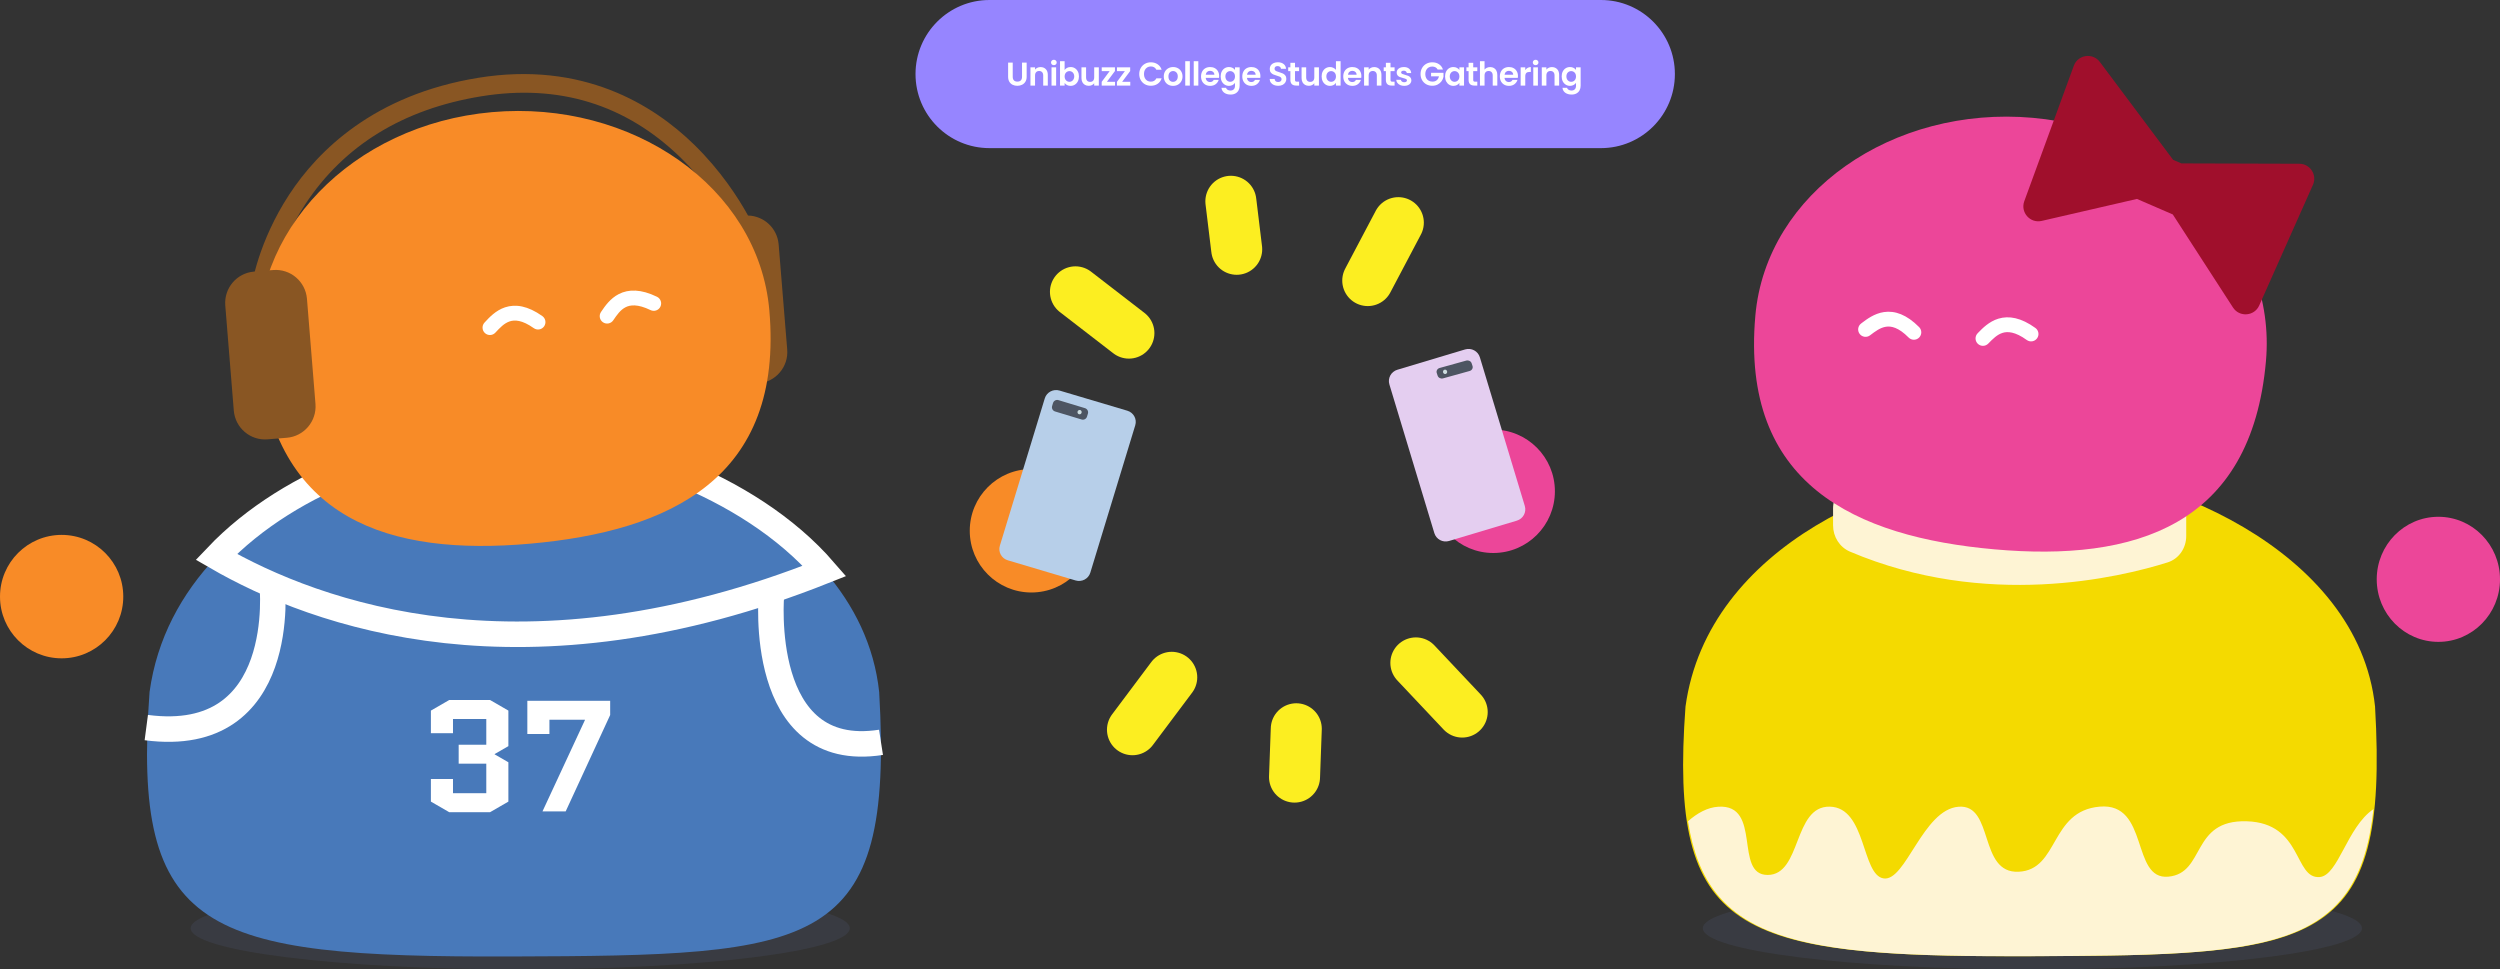 <svg width="392" height="152" viewBox="0 0 392 152" fill="none" xmlns="http://www.w3.org/2000/svg">
<rect x="0" y="0" width="392" height="152" fill="#333333" stroke="none"/>
<g clip-path="url(#clip0_5633_30511)">
<path opacity="0.35" d="M81.57 152.001C110.109 152.001 133.244 149.112 133.244 145.549C133.244 141.986 110.109 139.098 81.57 139.098C53.031 139.098 29.896 141.986 29.896 145.549C29.896 149.112 53.031 152.001 81.57 152.001Z" fill="#464A60"/>
<path opacity="0.35" d="M318.677 152.001C347.215 152.001 370.351 149.112 370.351 145.549C370.351 141.986 347.215 139.098 318.677 139.098C290.139 139.098 267.003 141.986 267.003 145.549C267.003 149.112 290.139 152.001 318.677 152.001Z" fill="#464A60"/>
<path d="M129.285 89.523C82.357 108.202 49.717 96.466 33.92 87.32C28.475 93.06 24.6 100.121 23.45 108.514C20.663 146.303 31.811 150.125 80.067 149.978C128.322 149.831 140.203 149.096 137.856 108.514C137.076 101.209 133.911 94.869 129.285 89.523Z" fill="#4879BA"/>
<path d="M129.285 89.521C117.331 75.703 95.611 68.516 80.064 68.516C65.264 68.516 45.836 74.75 33.917 87.316C49.717 96.464 82.358 108.201 129.285 89.521Z" fill="#4879BA" stroke="white" stroke-width="4" stroke-miterlimit="10"/>
<path d="M161.722 92.902C167.06 92.902 171.387 88.569 171.387 83.224C171.387 77.879 167.06 73.547 161.722 73.547C156.385 73.547 152.058 77.879 152.058 83.224C152.058 88.569 156.385 92.902 161.722 92.902Z" fill="#F88B27"/>
<path d="M9.665 103.226C15.002 103.226 19.329 98.893 19.329 93.549C19.329 88.204 15.002 83.871 9.665 83.871C4.327 83.871 0 88.204 0 93.549C0 98.893 4.327 103.226 9.665 103.226Z" fill="#F88B27"/>
<path d="M42.675 91.613C42.675 91.613 45.432 117.038 22.938 114.084" stroke="white" stroke-width="4" stroke-miterlimit="10"/>
<path d="M120.966 93.16C120.966 93.16 118.567 119.452 138.141 116.397" stroke="white" stroke-width="4" stroke-miterlimit="10"/>
<path d="M168.655 91.017L158.017 87.854C157.036 87.562 156.482 86.541 156.775 85.575L163.822 62.464C164.118 61.495 165.152 60.948 166.13 61.238L176.768 64.4C177.749 64.693 178.303 65.714 178.009 66.68L170.963 89.791C170.667 90.76 169.633 91.31 168.655 91.017Z" fill="#B7CFE9"/>
<path d="M169.595 65.777L165.43 64.517C165.069 64.408 164.865 64.025 164.973 63.662L165.111 63.199C165.22 62.837 165.602 62.631 165.963 62.74L170.128 64C170.489 64.109 170.693 64.493 170.585 64.855L170.446 65.318C170.338 65.684 169.956 65.889 169.595 65.777Z" fill="#4D5562"/>
<path d="M169.599 64.698C169.641 64.513 169.532 64.33 169.356 64.289C169.179 64.248 169.001 64.366 168.958 64.551C168.916 64.736 169.025 64.919 169.201 64.96C169.378 65.001 169.556 64.884 169.599 64.698Z" fill="#CDDDE0"/>
<path d="M123.434 54.804L122.091 38.327C121.886 35.787 119.785 33.854 117.289 33.795C115.741 30.992 112.994 26.733 108.829 22.668C102.422 16.418 91.348 9.531 74.96 12.206C58.652 14.869 49.86 23.621 45.357 30.496C40.475 37.949 39.47 44.715 39.432 45L42.34 45.413C42.349 45.349 43.321 38.914 47.886 31.998C53.969 22.779 63.24 17.095 75.436 15.104C87.582 13.121 98.102 16.35 106.702 24.698C110.083 27.98 112.492 31.452 114.028 34.036L113.731 34.059C111.011 34.28 108.988 36.661 109.208 39.377L110.55 55.854C110.77 58.57 113.156 60.591 115.876 60.371L118.91 60.125C121.63 59.899 123.657 57.517 123.434 54.804Z" fill="#895623"/>
<path d="M120.628 48.616C122.954 74.974 105.007 83.308 83.118 85.249C61.228 87.19 42.855 81.682 40.565 55.718C38.857 36.38 55.255 19.524 77.145 17.583C99.035 15.639 118.921 29.278 120.628 48.616Z" fill="#F88B27"/>
<path fill-rule="evenodd" clip-rule="evenodd" d="M98.089 48.175C97.276 48.59 96.74 49.368 96.153 50.228C95.792 50.758 95.07 50.894 94.541 50.532C94.013 50.17 93.877 49.447 94.238 48.918C94.264 48.88 94.291 48.84 94.319 48.799C94.843 48.027 95.677 46.799 97.036 46.105C98.572 45.322 100.52 45.321 103.015 46.534C103.592 46.814 103.832 47.509 103.552 48.086C103.273 48.663 102.579 48.903 102.003 48.623C99.954 47.628 98.797 47.814 98.089 48.175ZM79.918 50.395C79.047 50.685 78.391 51.387 77.672 52.161C77.237 52.632 76.503 52.659 76.033 52.222C75.564 51.786 75.537 51.051 75.972 50.581C76.004 50.547 76.037 50.511 76.072 50.474C76.712 49.78 77.731 48.676 79.184 48.191C80.832 47.641 82.763 47.946 85.037 49.559C85.56 49.929 85.683 50.654 85.313 51.178C84.943 51.701 84.219 51.825 83.696 51.454C81.836 50.134 80.67 50.143 79.918 50.395Z" fill="white"/>
<path d="M44.969 68.642L41.953 68.889C39.249 69.109 36.881 67.088 36.659 64.374L35.324 47.902C35.106 45.188 37.117 42.81 39.821 42.587L42.838 42.341C45.542 42.121 47.91 44.141 48.132 46.856L49.466 63.327C49.688 66.042 47.673 68.422 44.969 68.642Z" fill="#895623"/>
<path d="M264.287 110.788C267.751 85.524 297.415 73.031 317.79 73.031C338.169 73.031 369.771 86.078 372.408 110.788C374.624 149.098 363.398 149.794 317.79 149.931C272.189 150.07 261.653 146.461 264.287 110.788Z" fill="#F4DA00"/>
<path d="M234.143 86.71C239.481 86.71 243.808 82.378 243.808 77.033C243.808 71.688 239.481 67.356 234.143 67.356C228.805 67.356 224.479 71.688 224.479 77.033C224.479 82.378 228.805 86.71 234.143 86.71Z" fill="#EC4699"/>
<path d="M382.336 100.644C387.673 100.644 392 96.254 392 90.838C392 85.422 387.673 81.031 382.336 81.031C376.998 81.031 372.671 85.422 372.671 90.838C372.671 96.254 376.998 100.644 382.336 100.644Z" fill="#EC4699"/>
<path d="M227.211 84.825L237.849 81.635C238.83 81.34 239.384 80.31 239.09 79.336L232.044 56.026C231.748 55.049 230.714 54.497 229.736 54.789L219.098 57.979C218.117 58.274 217.563 59.304 217.856 60.278L224.903 83.589C225.199 84.566 226.233 85.12 227.211 84.825Z" fill="#E4CEF0"/>
<path d="M287.425 79.725C287.425 75.925 292.093 73.177 295.716 74.31C303.58 76.769 317.136 78.754 336.813 74.046C339.821 73.327 342.8 75.55 342.8 78.645V84.048C342.8 85.935 341.666 87.623 339.87 88.189C332.342 90.557 311.417 95.56 290.085 86.499C288.443 85.802 287.425 84.159 287.425 82.373V79.725Z" fill="#FEF4D4"/>
<path d="M226.271 59.328L230.436 58.172C230.797 58.072 231.001 57.72 230.893 57.388L230.754 56.964C230.646 56.631 230.264 56.443 229.903 56.542L225.738 57.698C225.377 57.798 225.173 58.15 225.281 58.482L225.42 58.906C225.528 59.239 225.91 59.427 226.271 59.328Z" fill="#4D5562"/>
<path d="M226.666 58.64C226.843 58.599 226.952 58.416 226.909 58.23C226.867 58.045 226.689 57.928 226.512 57.969C226.335 58.01 226.226 58.193 226.269 58.378C226.312 58.564 226.49 58.681 226.666 58.64Z" fill="#CDDDE0"/>
<path d="M275.238 49.507C272.91 75.865 290.858 84.199 312.75 86.139C334.638 88.081 353.011 82.573 355.303 56.609C357.009 37.271 340.61 20.414 318.721 18.473C296.833 16.53 276.941 30.169 275.238 49.507Z" fill="#EC4699"/>
<path fill-rule="evenodd" clip-rule="evenodd" d="M360.537 25.677C362.23 25.683 363.362 27.428 362.671 28.98L354.246 47.898C353.488 49.599 351.145 49.781 350.133 48.218L340.695 33.627C340.682 33.621 340.674 33.618 340.661 33.612L335.074 31.192L320.136 34.639C318.322 35.058 316.767 33.295 317.407 31.547L325.172 10.314C325.811 8.566 328.136 8.223 329.254 9.713L340.746 25.064L342.035 25.621L360.537 25.677Z" fill="#A00F2C"/>
<path d="M372.155 126.87C368.003 129.688 366.647 137.284 363.727 137.52C359.663 137.849 361.111 129.047 352.29 128.776C343.468 128.504 345.872 136.92 339.991 137.463C334.11 138.006 337.05 125.789 329.223 126.481C321.396 127.174 322.881 136.377 316.535 136.69C310.188 137.002 312.721 126.061 307.108 126.495C301.494 126.929 298.819 138.278 295.345 137.735C291.868 137.192 292.673 126.604 286.905 126.484C281.139 126.365 282.513 137.192 277.165 137.192C271.82 137.192 276.364 126.061 269.428 126.495C267.738 126.601 266.135 127.489 264.684 128.767C267.624 147.764 281.683 150.045 317.806 149.933C355.637 149.816 369.748 149.309 372.155 126.87Z" fill="#FEF4D4"/>
<path d="M76.844 127.351H70.436L67.565 125.692V122.149H71.029V124.378H76.25V119.746H71.92V116.773H76.25V112.735H71.029V114.964H67.565V111.422L70.436 109.762H76.844L79.714 111.422V116.996L77.561 118.234V118.284L79.714 119.523V125.692L76.844 127.351ZM88.698 127.228H85.061L91.717 112.908V112.858H86.15V115.088H82.686V109.886H95.675V112.115L88.698 127.228Z" fill="white"/>
<path d="M177.011 52.231L168.631 45.762" stroke="#FCEE21" stroke-width="8" stroke-miterlimit="10" stroke-linecap="round"/>
<path d="M193.914 39.087L193 31.562" stroke="#FCEE21" stroke-width="8" stroke-miterlimit="10" stroke-linecap="round"/>
<path d="M214.465 43.993L219.258 34.914" stroke="#FCEE21" stroke-width="8" stroke-miterlimit="10" stroke-linecap="round"/>
<path d="M222.008 103.945L229.272 111.65" stroke="#FCEE21" stroke-width="8" stroke-miterlimit="10" stroke-linecap="round"/>
<path d="M203.257 114.273L202.982 121.848" stroke="#FCEE21" stroke-width="8" stroke-miterlimit="10" stroke-linecap="round"/>
<path d="M183.728 106.203L177.573 114.418" stroke="#FCEE21" stroke-width="8" stroke-miterlimit="10" stroke-linecap="round"/>
<path fill-rule="evenodd" clip-rule="evenodd" d="M295.736 51.23C294.829 51.365 294.06 51.943 293.219 52.582C292.708 52.969 291.981 52.869 291.594 52.358C291.207 51.846 291.307 51.118 291.818 50.731C291.855 50.702 291.894 50.673 291.933 50.642C292.685 50.07 293.878 49.159 295.394 48.933C297.112 48.677 298.962 49.312 300.922 51.294C301.373 51.749 301.369 52.485 300.914 52.936C300.459 53.387 299.725 53.384 299.274 52.928C297.67 51.306 296.52 51.113 295.736 51.23ZM314.016 52.191C313.144 52.459 312.482 53.133 311.755 53.878C311.307 54.337 310.573 54.346 310.115 53.898C309.656 53.45 309.648 52.715 310.095 52.256C310.128 52.222 310.161 52.188 310.196 52.152C310.846 51.483 311.879 50.418 313.337 49.971C314.985 49.465 316.904 49.801 319.153 51.428C319.672 51.804 319.789 52.529 319.414 53.049C319.039 53.569 318.314 53.686 317.795 53.311C315.948 51.975 314.777 51.958 314.016 52.191Z" fill="white"/>
<path d="M143.553 11.613C143.553 5.199 148.745 0 155.15 0H251.024C257.429 0 262.622 5.199 262.622 11.613C262.622 18.026 257.429 23.226 251.024 23.226H155.15C148.745 23.226 143.553 18.026 143.553 11.613Z" fill="#9685FF"/>
<path d="M158.795 9.815V12.045C158.795 12.289 158.859 12.476 158.986 12.607C159.113 12.735 159.292 12.798 159.522 12.798C159.755 12.798 159.936 12.735 160.063 12.607C160.19 12.476 160.254 12.289 160.254 12.045V9.815H160.98V12.04C160.98 12.346 160.913 12.605 160.779 12.819C160.649 13.029 160.472 13.187 160.248 13.294C160.029 13.4 159.783 13.454 159.511 13.454C159.243 13.454 158.999 13.4 158.779 13.294C158.563 13.187 158.391 13.029 158.264 12.819C158.137 12.605 158.073 12.346 158.073 12.04V9.815H158.795ZM163.157 10.517C163.497 10.517 163.772 10.625 163.982 10.842C164.191 11.055 164.296 11.355 164.296 11.74V13.418H163.574V11.838C163.574 11.611 163.518 11.437 163.404 11.317C163.291 11.193 163.136 11.131 162.94 11.131C162.741 11.131 162.583 11.193 162.466 11.317C162.353 11.437 162.296 11.611 162.296 11.838V13.418H161.574V10.558H162.296V10.914C162.392 10.79 162.514 10.694 162.662 10.625C162.813 10.553 162.978 10.517 163.157 10.517ZM165.245 10.217C165.118 10.217 165.011 10.178 164.926 10.099C164.843 10.016 164.802 9.915 164.802 9.794C164.802 9.674 164.843 9.574 164.926 9.495C165.011 9.412 165.118 9.371 165.245 9.371C165.372 9.371 165.477 9.412 165.56 9.495C165.645 9.574 165.688 9.674 165.688 9.794C165.688 9.915 165.645 10.016 165.56 10.099C165.477 10.178 165.372 10.217 165.245 10.217ZM165.601 10.558V13.418H164.879V10.558H165.601ZM166.932 10.976C167.025 10.839 167.152 10.727 167.314 10.641C167.479 10.555 167.666 10.512 167.876 10.512C168.12 10.512 168.339 10.572 168.535 10.692C168.735 10.813 168.891 10.985 169.004 11.209C169.121 11.429 169.18 11.685 169.18 11.977C169.18 12.27 169.121 12.53 169.004 12.757C168.891 12.981 168.735 13.154 168.535 13.278C168.339 13.402 168.12 13.464 167.876 13.464C167.663 13.464 167.475 13.423 167.314 13.34C167.156 13.254 167.029 13.144 166.932 13.01V13.418H166.211V9.598H166.932V10.976ZM168.443 11.977C168.443 11.806 168.406 11.658 168.334 11.534C168.266 11.406 168.173 11.31 168.056 11.245C167.943 11.179 167.819 11.147 167.685 11.147C167.554 11.147 167.431 11.181 167.314 11.25C167.2 11.315 167.108 11.412 167.035 11.539C166.967 11.666 166.932 11.816 166.932 11.988C166.932 12.16 166.967 12.31 167.035 12.437C167.108 12.564 167.2 12.662 167.314 12.731C167.431 12.796 167.554 12.829 167.685 12.829C167.819 12.829 167.943 12.795 168.056 12.726C168.173 12.657 168.266 12.559 168.334 12.432C168.406 12.304 168.443 12.153 168.443 11.977ZM172.297 10.558V13.418H171.57V13.056C171.477 13.18 171.355 13.278 171.204 13.35C171.056 13.419 170.895 13.454 170.72 13.454C170.496 13.454 170.299 13.407 170.127 13.314C169.955 13.218 169.819 13.079 169.72 12.896C169.623 12.71 169.575 12.49 169.575 12.236V10.558H170.297V12.132C170.297 12.36 170.354 12.535 170.467 12.659C170.58 12.779 170.735 12.839 170.931 12.839C171.13 12.839 171.287 12.779 171.4 12.659C171.513 12.535 171.57 12.36 171.57 12.132V10.558H172.297ZM173.566 12.824H174.839V13.418H172.746V12.834L173.993 11.152H172.751V10.558H174.823V11.141L173.566 12.824ZM175.954 12.824H177.227V13.418H175.135V12.834L176.382 11.152H175.14V10.558H177.212V11.141L175.954 12.824ZM178.633 11.611C178.633 11.257 178.712 10.94 178.87 10.661C179.031 10.379 179.25 10.161 179.524 10.006C179.803 9.848 180.114 9.769 180.457 9.769C180.859 9.769 181.212 9.872 181.514 10.078C181.817 10.285 182.028 10.57 182.148 10.935H181.318C181.236 10.763 181.119 10.634 180.968 10.548C180.82 10.462 180.648 10.419 180.452 10.419C180.243 10.419 180.055 10.469 179.89 10.569C179.729 10.665 179.602 10.803 179.509 10.981C179.42 11.16 179.375 11.37 179.375 11.611C179.375 11.848 179.42 12.058 179.509 12.241C179.602 12.42 179.729 12.559 179.89 12.659C180.055 12.755 180.243 12.803 180.452 12.803C180.648 12.803 180.82 12.76 180.968 12.674C181.119 12.585 181.236 12.454 181.318 12.282H182.148C182.028 12.65 181.817 12.938 181.514 13.144C181.215 13.347 180.863 13.448 180.457 13.448C180.114 13.448 179.803 13.371 179.524 13.216C179.25 13.058 179.031 12.839 178.87 12.561C178.712 12.282 178.633 11.966 178.633 11.611ZM183.93 13.464C183.655 13.464 183.407 13.404 183.187 13.283C182.967 13.159 182.794 12.986 182.667 12.762C182.543 12.538 182.481 12.28 182.481 11.988C182.481 11.695 182.545 11.437 182.672 11.214C182.802 10.99 182.979 10.818 183.203 10.697C183.426 10.574 183.675 10.512 183.95 10.512C184.225 10.512 184.474 10.574 184.698 10.697C184.921 10.818 185.096 10.99 185.223 11.214C185.354 11.437 185.419 11.695 185.419 11.988C185.419 12.28 185.352 12.538 185.218 12.762C185.087 12.986 184.909 13.159 184.682 13.283C184.459 13.404 184.208 13.464 183.93 13.464ZM183.93 12.834C184.06 12.834 184.182 12.803 184.295 12.741C184.412 12.676 184.505 12.58 184.574 12.452C184.643 12.325 184.677 12.17 184.677 11.988C184.677 11.716 184.605 11.508 184.46 11.363C184.319 11.215 184.146 11.141 183.94 11.141C183.734 11.141 183.56 11.215 183.419 11.363C183.282 11.508 183.213 11.716 183.213 11.988C183.213 12.26 183.28 12.47 183.414 12.617C183.551 12.762 183.723 12.834 183.93 12.834ZM186.567 9.598V13.418H185.845V9.598H186.567ZM187.898 9.598V13.418H187.177V9.598H187.898ZM191.163 11.926C191.163 12.029 191.156 12.122 191.142 12.205H189.055C189.072 12.411 189.144 12.573 189.271 12.69C189.398 12.807 189.555 12.865 189.74 12.865C190.008 12.865 190.199 12.75 190.313 12.52H191.091C191.008 12.795 190.85 13.022 190.617 13.201C190.383 13.376 190.096 13.464 189.756 13.464C189.481 13.464 189.234 13.404 189.014 13.283C188.797 13.159 188.627 12.986 188.503 12.762C188.383 12.538 188.323 12.28 188.323 11.988C188.323 11.692 188.383 11.432 188.503 11.209C188.623 10.985 188.792 10.813 189.009 10.692C189.225 10.572 189.474 10.512 189.756 10.512C190.027 10.512 190.27 10.57 190.483 10.687C190.699 10.804 190.866 10.971 190.983 11.188C191.103 11.401 191.163 11.647 191.163 11.926ZM190.416 11.72C190.412 11.534 190.345 11.386 190.215 11.276C190.084 11.162 189.924 11.105 189.735 11.105C189.556 11.105 189.405 11.16 189.282 11.27C189.161 11.377 189.087 11.527 189.06 11.72H190.416ZM192.705 10.512C192.918 10.512 193.106 10.555 193.267 10.641C193.429 10.723 193.556 10.832 193.648 10.966V10.558H194.375V13.438C194.375 13.703 194.322 13.939 194.215 14.145C194.109 14.355 193.949 14.52 193.736 14.641C193.523 14.765 193.265 14.827 192.963 14.827C192.557 14.827 192.224 14.732 191.963 14.543C191.705 14.354 191.559 14.095 191.525 13.768H192.241C192.279 13.899 192.36 14.002 192.483 14.078C192.611 14.157 192.764 14.197 192.942 14.197C193.152 14.197 193.322 14.133 193.452 14.006C193.583 13.882 193.648 13.693 193.648 13.438V12.994C193.556 13.129 193.427 13.24 193.262 13.33C193.1 13.419 192.915 13.464 192.705 13.464C192.465 13.464 192.245 13.402 192.045 13.278C191.846 13.154 191.688 12.981 191.571 12.757C191.458 12.53 191.401 12.27 191.401 11.977C191.401 11.688 191.458 11.432 191.571 11.209C191.688 10.985 191.844 10.813 192.04 10.692C192.24 10.572 192.461 10.512 192.705 10.512ZM193.648 11.988C193.648 11.812 193.614 11.663 193.545 11.539C193.477 11.412 193.384 11.315 193.267 11.25C193.15 11.181 193.025 11.147 192.891 11.147C192.757 11.147 192.633 11.179 192.519 11.245C192.406 11.31 192.313 11.406 192.241 11.534C192.173 11.658 192.138 11.806 192.138 11.977C192.138 12.15 192.173 12.301 192.241 12.432C192.313 12.559 192.406 12.657 192.519 12.726C192.637 12.795 192.76 12.829 192.891 12.829C193.025 12.829 193.15 12.796 193.267 12.731C193.384 12.662 193.477 12.566 193.545 12.442C193.614 12.315 193.648 12.163 193.648 11.988ZM197.631 11.926C197.631 12.029 197.625 12.122 197.611 12.205H195.523C195.541 12.411 195.613 12.573 195.74 12.69C195.867 12.807 196.023 12.865 196.209 12.865C196.477 12.865 196.668 12.75 196.781 12.52H197.559C197.477 12.795 197.319 13.022 197.085 13.201C196.851 13.376 196.564 13.464 196.224 13.464C195.949 13.464 195.702 13.404 195.482 13.283C195.266 13.159 195.095 12.986 194.972 12.762C194.851 12.538 194.791 12.28 194.791 11.988C194.791 11.692 194.851 11.432 194.972 11.209C195.092 10.985 195.26 10.813 195.477 10.692C195.693 10.572 195.943 10.512 196.224 10.512C196.496 10.512 196.738 10.57 196.951 10.687C197.168 10.804 197.334 10.971 197.451 11.188C197.571 11.401 197.631 11.647 197.631 11.926ZM196.884 11.72C196.881 11.534 196.814 11.386 196.683 11.276C196.552 11.162 196.393 11.105 196.204 11.105C196.025 11.105 195.874 11.16 195.75 11.27C195.63 11.377 195.556 11.527 195.528 11.72H196.884ZM200.422 13.454C200.172 13.454 199.945 13.411 199.742 13.325C199.543 13.239 199.385 13.115 199.268 12.953C199.151 12.791 199.091 12.6 199.087 12.38H199.861C199.871 12.528 199.922 12.645 200.015 12.731C200.112 12.817 200.242 12.86 200.407 12.86C200.575 12.86 200.708 12.821 200.804 12.741C200.9 12.659 200.948 12.552 200.948 12.421C200.948 12.315 200.916 12.227 200.85 12.158C200.785 12.089 200.703 12.036 200.603 11.998C200.507 11.957 200.373 11.912 200.201 11.864C199.967 11.795 199.777 11.728 199.629 11.663C199.484 11.594 199.359 11.492 199.252 11.358C199.149 11.221 199.098 11.038 199.098 10.811C199.098 10.598 199.151 10.412 199.257 10.254C199.364 10.095 199.514 9.975 199.706 9.892C199.898 9.806 200.118 9.763 200.366 9.763C200.737 9.763 201.038 9.855 201.268 10.037C201.501 10.216 201.63 10.467 201.654 10.79H200.861C200.854 10.667 200.8 10.565 200.701 10.486C200.605 10.403 200.476 10.362 200.314 10.362C200.173 10.362 200.06 10.398 199.974 10.47C199.891 10.543 199.85 10.648 199.85 10.785C199.85 10.882 199.881 10.963 199.943 11.028C200.008 11.09 200.087 11.141 200.18 11.183C200.277 11.221 200.411 11.265 200.582 11.317C200.816 11.386 201.007 11.454 201.154 11.523C201.302 11.592 201.429 11.695 201.536 11.833C201.642 11.971 201.696 12.151 201.696 12.375C201.696 12.568 201.646 12.747 201.546 12.912C201.447 13.077 201.3 13.209 201.108 13.309C200.916 13.405 200.687 13.454 200.422 13.454ZM203.058 11.152V12.535C203.058 12.631 203.081 12.702 203.125 12.747C203.174 12.788 203.252 12.809 203.363 12.809H203.698V13.418H203.244C202.636 13.418 202.332 13.122 202.332 12.53V11.152H201.991V10.558H202.332V9.851H203.058V10.558H203.698V11.152H203.058ZM206.809 10.558V13.418H206.083V13.056C205.99 13.18 205.868 13.278 205.717 13.35C205.569 13.419 205.407 13.454 205.232 13.454C205.009 13.454 204.811 13.407 204.639 13.314C204.467 13.218 204.332 13.079 204.232 12.896C204.136 12.71 204.088 12.49 204.088 12.236V10.558H204.809V12.132C204.809 12.36 204.866 12.535 204.979 12.659C205.093 12.779 205.248 12.839 205.443 12.839C205.643 12.839 205.799 12.779 205.912 12.659C206.026 12.535 206.083 12.36 206.083 12.132V10.558H206.809ZM207.233 11.977C207.233 11.688 207.289 11.432 207.403 11.209C207.52 10.985 207.678 10.813 207.877 10.692C208.076 10.572 208.298 10.512 208.542 10.512C208.727 10.512 208.904 10.553 209.073 10.636C209.241 10.715 209.375 10.821 209.475 10.956V9.598H210.207V13.418H209.475V12.994C209.386 13.135 209.26 13.249 209.098 13.335C208.937 13.421 208.75 13.464 208.537 13.464C208.296 13.464 208.076 13.402 207.877 13.278C207.678 13.154 207.52 12.981 207.403 12.757C207.289 12.53 207.233 12.27 207.233 11.977ZM209.48 11.988C209.48 11.812 209.446 11.663 209.377 11.539C209.308 11.412 209.215 11.315 209.098 11.25C208.982 11.181 208.856 11.147 208.722 11.147C208.588 11.147 208.464 11.179 208.351 11.245C208.238 11.31 208.145 11.406 208.073 11.534C208.004 11.658 207.97 11.806 207.97 11.977C207.97 12.15 208.004 12.301 208.073 12.432C208.145 12.559 208.238 12.657 208.351 12.726C208.468 12.795 208.592 12.829 208.722 12.829C208.856 12.829 208.982 12.796 209.098 12.731C209.215 12.662 209.308 12.566 209.377 12.442C209.446 12.315 209.48 12.163 209.48 11.988ZM213.463 11.926C213.463 12.029 213.456 12.122 213.442 12.205H211.355C211.372 12.411 211.444 12.573 211.571 12.69C211.698 12.807 211.855 12.865 212.04 12.865C212.308 12.865 212.499 12.75 212.613 12.52H213.391C213.308 12.795 213.15 13.022 212.917 13.201C212.683 13.376 212.396 13.464 212.056 13.464C211.781 13.464 211.533 13.404 211.314 13.283C211.097 13.159 210.927 12.986 210.803 12.762C210.683 12.538 210.623 12.28 210.623 11.988C210.623 11.692 210.683 11.432 210.803 11.209C210.924 10.985 211.092 10.813 211.308 10.692C211.525 10.572 211.774 10.512 212.056 10.512C212.327 10.512 212.569 10.57 212.783 10.687C212.999 10.804 213.166 10.971 213.283 11.188C213.403 11.401 213.463 11.647 213.463 11.926ZM212.716 11.72C212.712 11.534 212.645 11.386 212.515 11.276C212.384 11.162 212.224 11.105 212.035 11.105C211.857 11.105 211.705 11.16 211.582 11.27C211.461 11.377 211.388 11.527 211.36 11.72H212.716ZM215.469 10.517C215.809 10.517 216.084 10.625 216.294 10.842C216.503 11.055 216.608 11.355 216.608 11.74V13.418H215.887V11.838C215.887 11.611 215.83 11.437 215.717 11.317C215.603 11.193 215.449 11.131 215.253 11.131C215.053 11.131 214.895 11.193 214.778 11.317C214.665 11.437 214.608 11.611 214.608 11.838V13.418H213.887V10.558H214.608V10.914C214.704 10.79 214.827 10.694 214.974 10.625C215.126 10.553 215.291 10.517 215.469 10.517ZM218.032 11.152V12.535C218.032 12.631 218.054 12.702 218.099 12.747C218.147 12.788 218.226 12.809 218.336 12.809H218.671V13.418H218.217C217.609 13.418 217.305 13.122 217.305 12.53V11.152H216.965V10.558H217.305V9.851H218.032V10.558H218.671V11.152H218.032ZM220.179 13.464C219.946 13.464 219.736 13.423 219.55 13.34C219.365 13.254 219.217 13.139 219.107 12.994C219.001 12.85 218.942 12.69 218.932 12.514H219.659C219.673 12.624 219.726 12.716 219.819 12.788C219.915 12.86 220.033 12.896 220.174 12.896C220.312 12.896 220.418 12.869 220.494 12.814C220.573 12.759 220.612 12.688 220.612 12.602C220.612 12.509 220.564 12.44 220.468 12.396C220.375 12.347 220.226 12.296 220.02 12.241C219.807 12.189 219.631 12.136 219.494 12.081C219.36 12.026 219.243 11.941 219.143 11.828C219.047 11.714 218.999 11.561 218.999 11.368C218.999 11.21 219.044 11.066 219.133 10.935C219.226 10.804 219.356 10.701 219.525 10.625C219.697 10.55 219.898 10.512 220.128 10.512C220.468 10.512 220.74 10.598 220.942 10.77C221.145 10.938 221.257 11.167 221.277 11.456H220.587C220.576 11.343 220.528 11.253 220.442 11.188C220.36 11.119 220.248 11.085 220.107 11.085C219.977 11.085 219.875 11.109 219.803 11.157C219.735 11.205 219.7 11.272 219.7 11.358C219.7 11.454 219.748 11.528 219.844 11.58C219.941 11.628 220.09 11.678 220.293 11.73C220.499 11.781 220.669 11.835 220.803 11.89C220.937 11.945 221.052 12.031 221.148 12.148C221.248 12.261 221.3 12.413 221.303 12.602C221.303 12.767 221.257 12.915 221.164 13.046C221.075 13.177 220.944 13.28 220.772 13.356C220.604 13.428 220.406 13.464 220.179 13.464ZM225.423 10.899C225.34 10.747 225.227 10.632 225.083 10.553C224.938 10.474 224.77 10.434 224.577 10.434C224.364 10.434 224.175 10.482 224.01 10.579C223.845 10.675 223.717 10.813 223.624 10.992C223.531 11.171 223.485 11.377 223.485 11.611C223.485 11.852 223.531 12.062 223.624 12.241C223.72 12.42 223.852 12.557 224.021 12.654C224.189 12.75 224.385 12.798 224.608 12.798C224.883 12.798 225.108 12.726 225.283 12.581C225.459 12.434 225.574 12.229 225.629 11.967H224.392V11.415H226.34V12.045C226.292 12.296 226.189 12.528 226.031 12.741C225.873 12.955 225.668 13.127 225.418 13.258C225.17 13.385 224.892 13.448 224.583 13.448C224.235 13.448 223.921 13.371 223.639 13.216C223.361 13.058 223.141 12.839 222.98 12.561C222.821 12.282 222.742 11.966 222.742 11.611C222.742 11.257 222.821 10.94 222.98 10.661C223.141 10.379 223.361 10.161 223.639 10.006C223.921 9.848 224.234 9.769 224.577 9.769C224.983 9.769 225.335 9.868 225.634 10.068C225.933 10.264 226.139 10.541 226.253 10.899H225.423ZM226.585 11.977C226.585 11.688 226.642 11.432 226.755 11.209C226.872 10.985 227.029 10.813 227.225 10.692C227.424 10.572 227.645 10.512 227.889 10.512C228.103 10.512 228.288 10.555 228.446 10.641C228.608 10.727 228.737 10.835 228.833 10.966V10.558H229.56V13.418H228.833V12.999C228.74 13.134 228.611 13.245 228.446 13.335C228.285 13.421 228.097 13.464 227.884 13.464C227.644 13.464 227.424 13.402 227.225 13.278C227.029 13.154 226.872 12.981 226.755 12.757C226.642 12.53 226.585 12.27 226.585 11.977ZM228.833 11.988C228.833 11.812 228.798 11.663 228.73 11.539C228.661 11.412 228.568 11.315 228.451 11.25C228.335 11.181 228.209 11.147 228.075 11.147C227.941 11.147 227.817 11.179 227.704 11.245C227.59 11.31 227.498 11.406 227.426 11.534C227.357 11.658 227.322 11.806 227.322 11.977C227.322 12.15 227.357 12.301 227.426 12.432C227.498 12.559 227.59 12.657 227.704 12.726C227.821 12.795 227.944 12.829 228.075 12.829C228.209 12.829 228.335 12.796 228.451 12.731C228.568 12.662 228.661 12.566 228.73 12.442C228.798 12.315 228.833 12.163 228.833 11.988ZM231.001 11.152V12.535C231.001 12.631 231.024 12.702 231.068 12.747C231.116 12.788 231.196 12.809 231.306 12.809H231.641V13.418H231.187C230.579 13.418 230.275 13.122 230.275 12.53V11.152H229.935V10.558H230.275V9.851H231.001V10.558H231.641V11.152H231.001ZM233.665 10.517C233.881 10.517 234.074 10.565 234.242 10.661C234.41 10.754 234.541 10.894 234.634 11.079C234.73 11.262 234.778 11.482 234.778 11.74V13.418H234.057V11.838C234.057 11.611 234 11.437 233.886 11.317C233.773 11.193 233.618 11.131 233.423 11.131C233.223 11.131 233.065 11.193 232.948 11.317C232.835 11.437 232.778 11.611 232.778 11.838V13.418H232.057V9.598H232.778V10.914C232.871 10.79 232.995 10.694 233.149 10.625C233.304 10.553 233.476 10.517 233.665 10.517ZM238.016 11.926C238.016 12.029 238.009 12.122 237.995 12.205H235.908C235.925 12.411 235.997 12.573 236.124 12.69C236.251 12.807 236.408 12.865 236.593 12.865C236.861 12.865 237.052 12.75 237.165 12.52H237.944C237.861 12.795 237.703 13.022 237.469 13.201C237.236 13.376 236.949 13.464 236.609 13.464C236.334 13.464 236.086 13.404 235.866 13.283C235.65 13.159 235.48 12.986 235.356 12.762C235.236 12.538 235.176 12.28 235.176 11.988C235.176 11.692 235.236 11.432 235.356 11.209C235.476 10.985 235.645 10.813 235.861 10.692C236.078 10.572 236.327 10.512 236.609 10.512C236.88 10.512 237.122 10.57 237.335 10.687C237.552 10.804 237.719 10.971 237.835 11.188C237.956 11.401 238.016 11.647 238.016 11.926ZM237.268 11.72C237.265 11.534 237.198 11.386 237.067 11.276C236.937 11.162 236.777 11.105 236.588 11.105C236.409 11.105 236.258 11.16 236.134 11.27C236.014 11.377 235.94 11.527 235.913 11.72H237.268ZM239.161 11.002C239.254 10.851 239.374 10.732 239.522 10.646C239.673 10.56 239.845 10.517 240.037 10.517V11.276H239.847C239.62 11.276 239.448 11.329 239.331 11.436C239.218 11.542 239.161 11.728 239.161 11.993V13.418H238.439V10.558H239.161V11.002ZM240.786 10.217C240.659 10.217 240.553 10.178 240.467 10.099C240.384 10.016 240.343 9.915 240.343 9.794C240.343 9.674 240.384 9.574 240.467 9.495C240.553 9.412 240.659 9.371 240.786 9.371C240.913 9.371 241.018 9.412 241.101 9.495C241.187 9.574 241.23 9.674 241.23 9.794C241.23 9.915 241.187 10.016 241.101 10.099C241.018 10.178 240.913 10.217 240.786 10.217ZM241.142 10.558V13.418H240.42V10.558H241.142ZM243.334 10.517C243.674 10.517 243.949 10.625 244.159 10.842C244.369 11.055 244.473 11.355 244.473 11.74V13.418H243.752V11.838C243.752 11.611 243.695 11.437 243.582 11.317C243.468 11.193 243.314 11.131 243.118 11.131C242.918 11.131 242.76 11.193 242.643 11.317C242.53 11.437 242.473 11.611 242.473 11.838V13.418H241.752V10.558H242.473V10.914C242.57 10.79 242.692 10.694 242.839 10.625C242.991 10.553 243.156 10.517 243.334 10.517ZM246.175 10.512C246.388 10.512 246.575 10.555 246.737 10.641C246.898 10.723 247.026 10.832 247.118 10.966V10.558H247.845V13.438C247.845 13.703 247.792 13.939 247.685 14.145C247.579 14.355 247.419 14.52 247.206 14.641C246.993 14.765 246.735 14.827 246.433 14.827C246.027 14.827 245.694 14.732 245.433 14.543C245.175 14.354 245.029 14.095 244.995 13.768H245.711C245.749 13.899 245.83 14.002 245.953 14.078C246.08 14.157 246.234 14.197 246.412 14.197C246.622 14.197 246.792 14.133 246.922 14.006C247.053 13.882 247.118 13.693 247.118 13.438V12.994C247.026 13.129 246.897 13.24 246.732 13.33C246.57 13.419 246.385 13.464 246.175 13.464C245.935 13.464 245.715 13.402 245.515 13.278C245.316 13.154 245.158 12.981 245.041 12.757C244.928 12.53 244.871 12.27 244.871 11.977C244.871 11.688 244.928 11.432 245.041 11.209C245.158 10.985 245.314 10.813 245.51 10.692C245.709 10.572 245.931 10.512 246.175 10.512ZM247.118 11.988C247.118 11.812 247.084 11.663 247.015 11.539C246.946 11.412 246.854 11.315 246.737 11.25C246.62 11.181 246.495 11.147 246.361 11.147C246.227 11.147 246.103 11.179 245.989 11.245C245.876 11.31 245.783 11.406 245.711 11.534C245.642 11.658 245.608 11.806 245.608 11.977C245.608 12.15 245.642 12.301 245.711 12.432C245.783 12.559 245.876 12.657 245.989 12.726C246.106 12.795 246.23 12.829 246.361 12.829C246.495 12.829 246.62 12.796 246.737 12.731C246.854 12.662 246.946 12.566 247.015 12.442C247.084 12.315 247.118 12.163 247.118 11.988Z" fill="white"/>
</g>
<defs>
<clipPath id="clip0_5633_30511">
<rect width="392" height="152" fill="white"/>
</clipPath>
</defs>
</svg>
